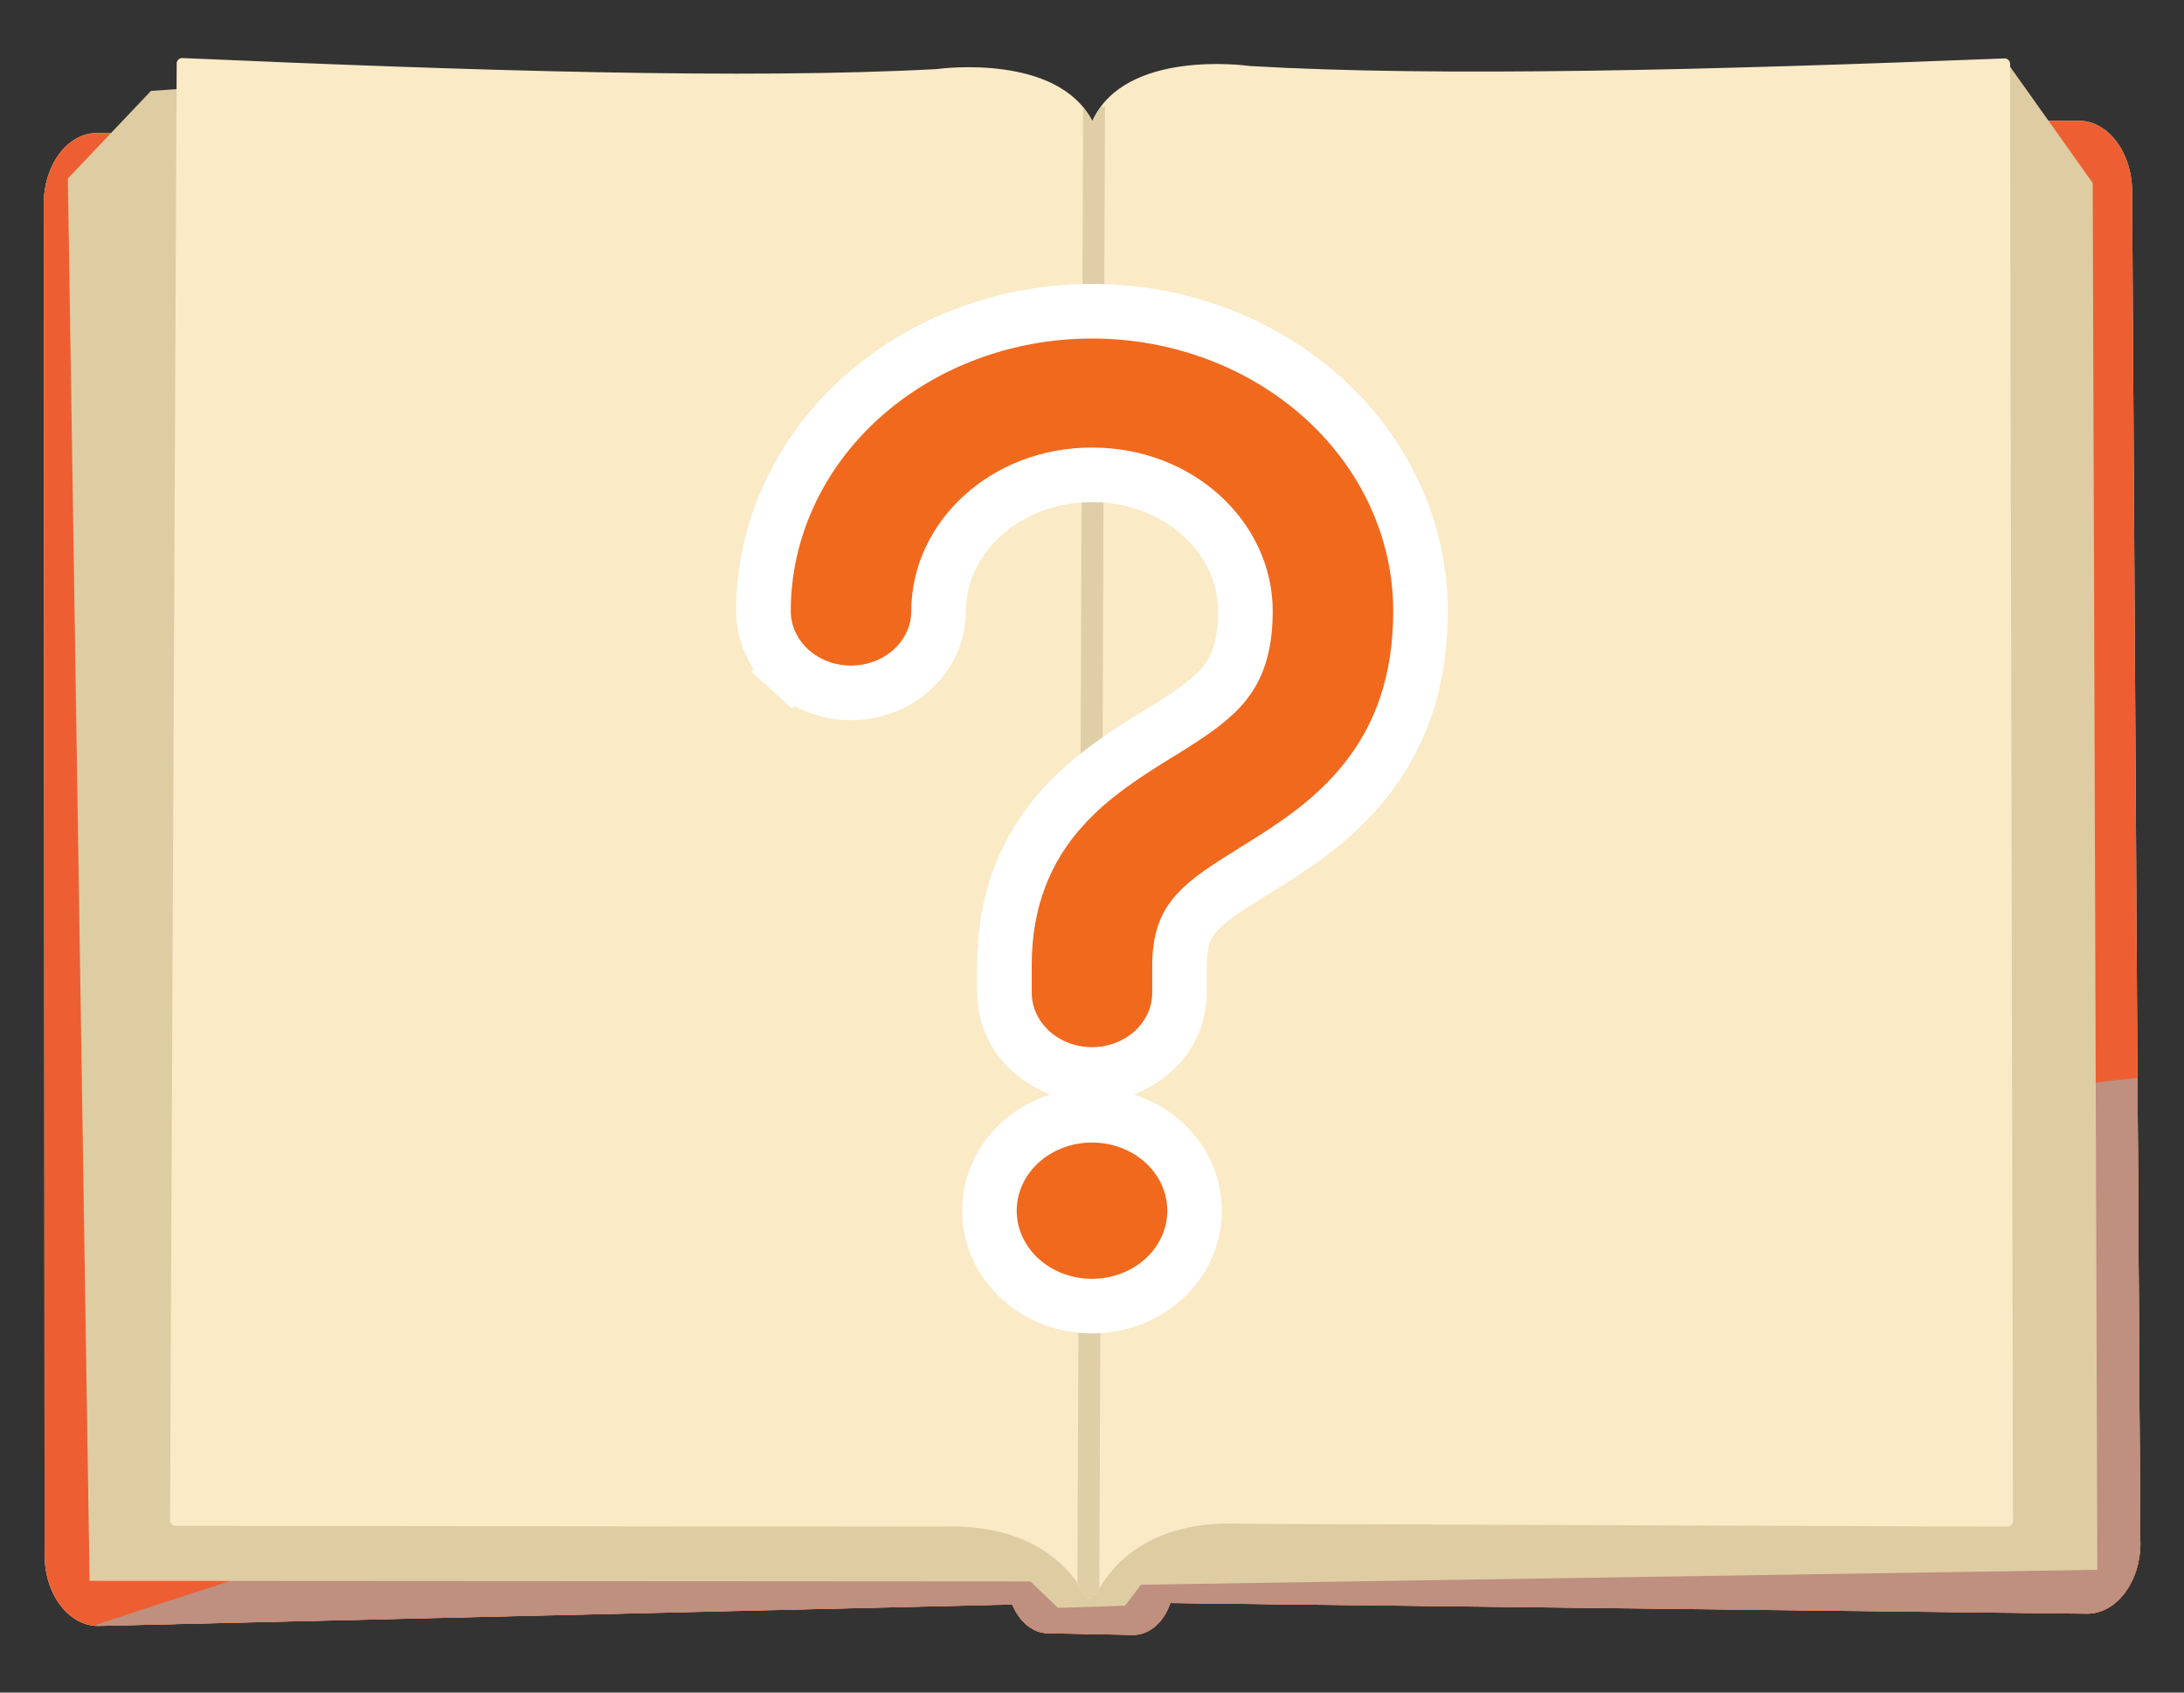<svg width="40" height="31" viewBox="0 0 40 31" fill="none" xmlns="http://www.w3.org/2000/svg">
<rect x="0" y="0" width="40" height="31" fill="#333333" stroke="none"/>
<path d="M39.199 28.243L39.05 3.498C39.044 2.784 38.607 2.211 38.072 2.211L19.7 2.245V2.256L1.77 2.436C1.232 2.439 0.801 3.023 0.801 3.734L0.817 28.482C0.817 29.208 1.266 29.792 1.813 29.78L18.541 29.388C18.668 29.698 18.91 29.911 19.195 29.915L20.743 29.945C21.05 29.953 21.318 29.709 21.436 29.361L38.215 29.556C38.762 29.564 39.208 28.972 39.202 28.247L39.199 28.243Z" fill="#F4E4C3"/>
<path d="M1.81 29.777L18.538 29.384C18.665 29.694 18.907 29.908 19.192 29.911L20.74 29.941C21.047 29.949 21.315 29.706 21.433 29.358L38.213 29.552C38.76 29.56 39.205 28.969 39.199 28.243L39.148 19.743C29.97 20.607 7.707 27.798 1.714 29.773C1.745 29.773 1.779 29.777 1.81 29.777Z" fill="#EFE492"/>
<path d="M39.199 28.243L39.05 3.498C39.044 2.784 38.607 2.211 38.072 2.211L19.7 2.245V2.256L1.77 2.436C1.232 2.439 0.801 3.023 0.801 3.734L0.817 28.482C0.817 29.208 1.266 29.792 1.813 29.78L18.541 29.388C18.668 29.698 18.91 29.911 19.195 29.915L20.743 29.945C21.05 29.953 21.318 29.709 21.436 29.361L38.215 29.556C38.762 29.564 39.208 28.972 39.202 28.247L39.199 28.243Z" fill="#ED5F32"/>
<path d="M1.81 29.777L18.538 29.384C18.665 29.694 18.907 29.908 19.192 29.911L20.74 29.941C21.047 29.949 21.315 29.706 21.433 29.358L38.213 29.552C38.76 29.56 39.205 28.969 39.199 28.243L39.148 19.743C29.97 20.607 7.707 27.798 1.714 29.773C1.745 29.773 1.779 29.777 1.81 29.777Z" fill="#BF8F80"/>
<path d="M36.803 1.205L38.328 3.352L38.413 28.752L20.898 29.025L20.605 29.41L19.375 29.448L18.874 28.965L1.641 28.954L1.243 3.27L2.765 1.665L4.962 1.512L19.64 3.756L24.579 4.258L29.465 3.031L34.576 2.308L36.803 1.205Z" fill="#DECCA3"/>
<path d="M36.815 1.17C36.815 1.114 36.767 1.068 36.71 1.07C31.376 1.281 26.385 1.413 22.89 1.209C22.887 1.209 22.885 1.208 22.883 1.208C22.793 1.196 20.616 0.907 20.013 2.202C20.013 2.203 20.013 2.204 20.013 2.205C20.013 2.211 20.004 2.213 20.001 2.207C19.358 0.984 17.257 1.252 17.168 1.264C17.166 1.265 17.164 1.265 17.161 1.265C13.666 1.454 8.675 1.297 3.34 1.063C3.284 1.061 3.236 1.106 3.236 1.163L3.113 27.847C3.113 27.902 3.157 27.947 3.213 27.947L17.202 27.962C18.953 27.88 19.649 28.778 19.889 29.242C19.922 29.309 20.001 29.275 20.001 29.197C20.001 29.197 20.003 29.195 20.004 29.196C20.029 29.219 20.067 29.214 20.089 29.174C20.331 28.71 21.028 27.816 22.778 27.91L36.767 27.962C36.823 27.962 36.868 27.917 36.868 27.862L36.815 2.262V1.17Z" fill="#FAEAC6"/>
<path d="M20.238 1.957H20.162C20.105 2.032 20.055 2.114 20.012 2.204C20.012 2.211 20.012 2.219 20.012 2.23C19.965 2.133 19.905 2.047 19.838 1.964L19.733 28.987C19.798 29.081 19.849 29.167 19.888 29.242C19.922 29.309 20.001 29.275 20.001 29.197C20.001 29.197 20.001 29.197 20.001 29.193C20.027 29.219 20.066 29.215 20.089 29.174C20.103 29.148 20.117 29.122 20.134 29.092L20.238 1.957Z" fill="#DFCEA6"/>
<path d="M14.47 12.269L14.797 11.908L14.47 12.269C14.774 12.543 15.176 12.69 15.586 12.69C15.996 12.69 16.398 12.543 16.702 12.269C17.007 11.992 17.19 11.606 17.19 11.192C17.19 9.859 18.398 8.697 20 8.697C21.602 8.697 22.81 9.859 22.81 11.192C22.81 11.902 22.624 12.268 22.435 12.508C22.207 12.795 21.879 13.027 21.32 13.376L21.194 13.452L21.194 13.452L21.191 13.454C21.182 13.46 21.174 13.465 21.165 13.47C20.682 13.77 19.999 14.192 19.462 14.79L19.461 14.79C18.797 15.529 18.396 16.466 18.396 17.681L18.396 18.181C18.396 18.595 18.579 18.981 18.884 19.257C19.188 19.532 19.59 19.679 20 19.679C20.41 19.679 20.812 19.532 21.116 19.257C21.421 18.981 21.603 18.595 21.603 18.181L21.603 17.681C21.603 17.152 21.753 16.902 21.917 16.719C22.143 16.469 22.456 16.27 23.038 15.908L23.038 15.908L23.041 15.906L23.098 15.87C23.642 15.532 24.415 15.047 25.012 14.291C25.654 13.484 26.017 12.475 26.017 11.192C26.017 9.718 25.37 8.316 24.237 7.291C23.105 6.268 21.581 5.7 20 5.7C18.419 5.7 16.895 6.268 15.763 7.291C14.63 8.316 13.983 9.718 13.983 11.192C13.983 11.606 14.165 11.992 14.47 12.269ZM20 23.922C20.483 23.922 20.955 23.749 21.311 23.427C21.668 23.104 21.879 22.655 21.879 22.174C21.879 21.694 21.668 21.244 21.311 20.921C20.955 20.599 20.483 20.426 20 20.426C19.517 20.426 19.044 20.599 18.689 20.921C18.332 21.244 18.121 21.694 18.121 22.174C18.121 22.655 18.332 23.104 18.689 23.427C19.044 23.749 19.517 23.922 20 23.922Z" fill="#F0691D" stroke="white"/>
</svg>
